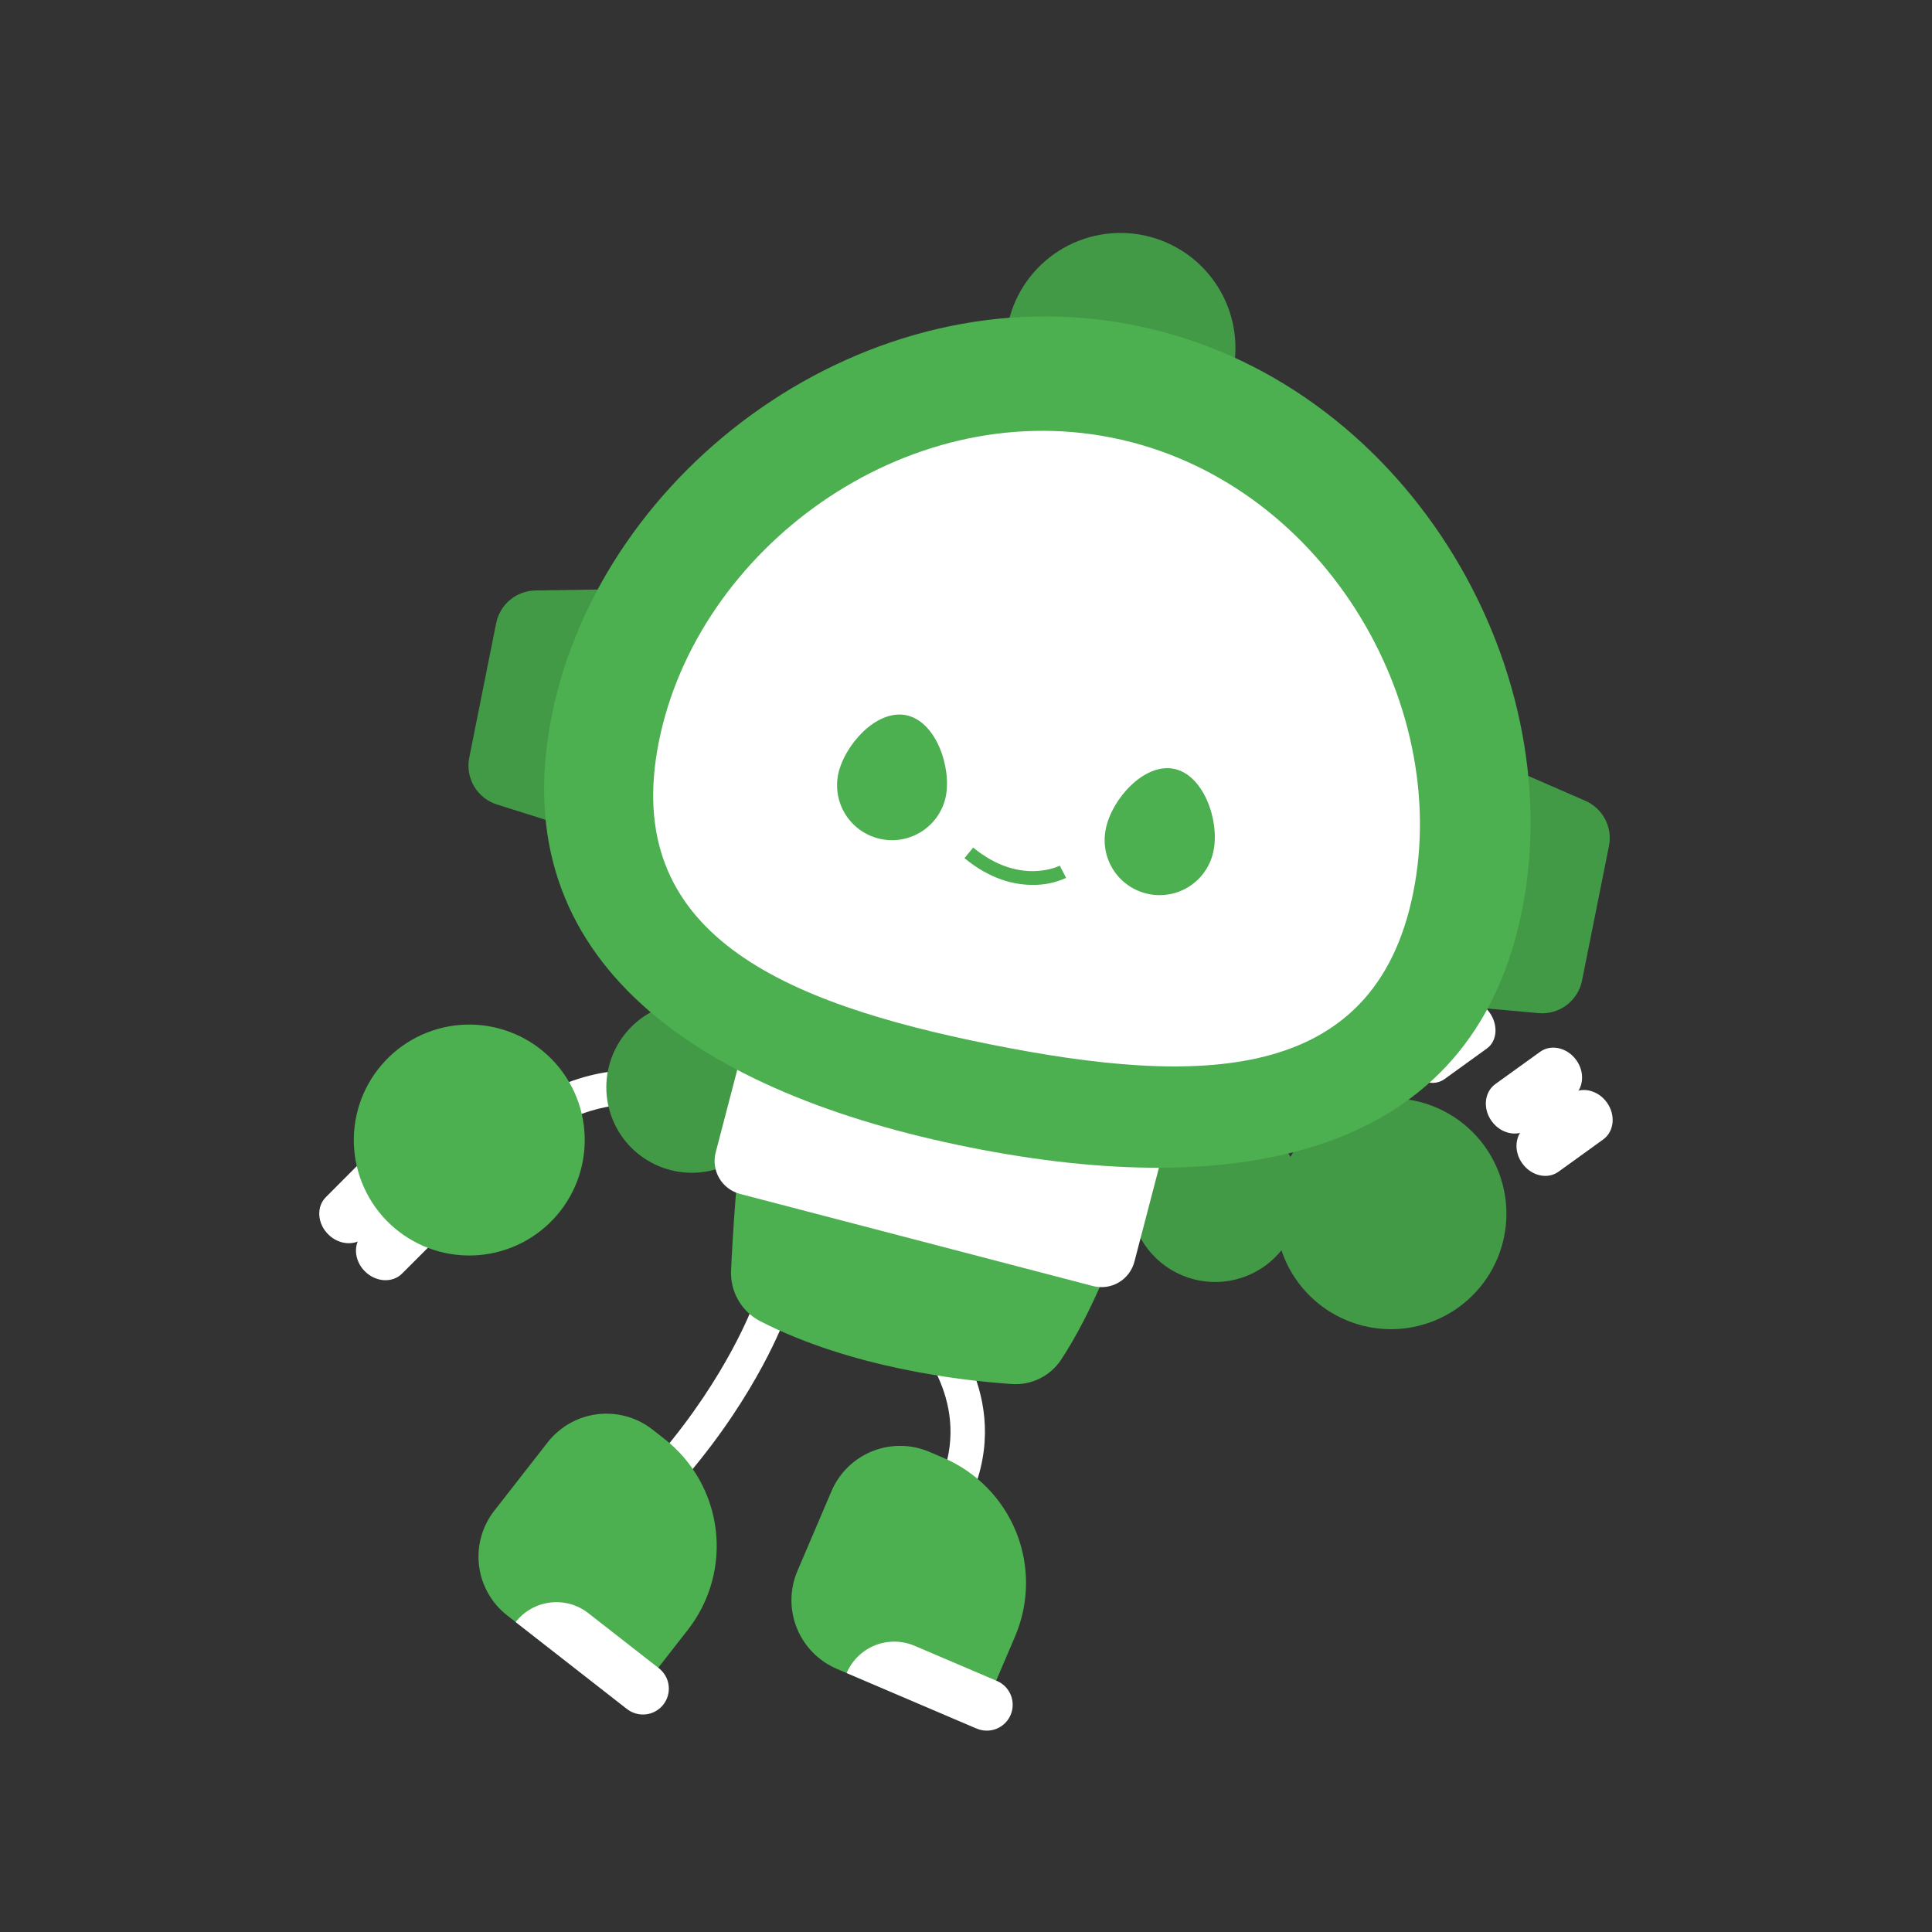 <svg xmlns="http://www.w3.org/2000/svg" xmlns:xlink="http://www.w3.org/1999/xlink" width="512" zoomAndPan="magnify" viewBox="0 0 384 384" height="512" preserveAspectRatio="xMidYMid meet" version="1.0"><rect x="0" y="0" width="384" height="384" fill="#333333" stroke="none"/><defs><clipPath id="487ae97355"><path d="M 301 216 L 320.844 216 L 320.844 234 L 301 234 Z M 301 216 " clip-rule="nonzero"/></clipPath></defs><path fill="#ffffff" d="M 87.188 238.008 C 85.023 235.844 81.715 235.637 79.801 237.551 L 72.062 245.301 C 70.148 247.211 70.355 250.52 72.52 252.684 C 74.684 254.848 77.992 255.055 79.906 253.141 L 87.645 245.402 C 89.559 243.48 89.352 240.156 87.188 238.008 Z M 87.188 238.008 " fill-opacity="1" fill-rule="nonzero"/><path fill="#ffffff" d="M 79.863 230.664 C 77.699 228.5 74.391 228.293 72.48 230.207 L 64.766 237.945 C 62.852 239.859 63.059 243.164 65.223 245.328 C 67.387 247.496 70.695 247.699 72.609 245.789 L 76.477 241.922 L 80.348 238.047 C 82.215 236.137 82.008 232.828 79.863 230.664 Z M 79.863 230.664 " fill-opacity="1" fill-rule="nonzero"/><path fill="#ffffff" d="M 190.609 297.668 C 190.211 297.668 189.82 297.598 189.445 297.457 C 189.016 297.305 188.637 297.078 188.301 296.773 C 187.965 296.469 187.699 296.109 187.504 295.699 C 187.312 295.289 187.207 294.855 187.184 294.402 C 187.164 293.949 187.23 293.508 187.387 293.082 C 193.004 277.691 181.438 265.996 180.945 265.504 C 180.637 265.184 180.402 264.816 180.238 264.406 C 180.078 263.992 179.996 263.566 180 263.121 C 180.004 262.68 180.09 262.254 180.258 261.844 C 180.426 261.434 180.668 261.07 180.977 260.754 C 181.289 260.438 181.648 260.191 182.055 260.016 C 182.461 259.84 182.883 259.746 183.328 259.734 C 183.77 259.723 184.199 259.793 184.613 259.949 C 185.027 260.105 185.398 260.332 185.727 260.633 C 186.352 261.246 200.949 275.836 193.801 295.422 C 193.68 295.75 193.516 296.051 193.301 296.328 C 193.09 296.605 192.844 296.844 192.559 297.047 C 192.273 297.246 191.965 297.398 191.633 297.508 C 191.301 297.613 190.961 297.668 190.609 297.668 Z M 190.609 297.668 " fill-opacity="1" fill-rule="nonzero"/><path fill="#4caf50" d="M 193.961 343.496 L 166.309 331.691 C 165.414 331.309 164.562 330.84 163.762 330.293 C 162.957 329.742 162.215 329.121 161.535 328.426 C 160.852 327.727 160.246 326.973 159.715 326.156 C 159.184 325.344 158.734 324.484 158.371 323.578 C 158.008 322.676 157.738 321.746 157.559 320.789 C 157.379 319.832 157.293 318.867 157.305 317.895 C 157.316 316.922 157.422 315.957 157.621 315.004 C 157.82 314.051 158.113 313.129 158.496 312.234 L 165.262 296.379 C 165.645 295.484 166.109 294.637 166.66 293.832 C 167.211 293.027 167.832 292.285 168.527 291.605 C 169.223 290.926 169.98 290.316 170.797 289.785 C 171.609 289.254 172.469 288.809 173.371 288.445 C 174.277 288.082 175.207 287.809 176.164 287.629 C 177.121 287.449 178.086 287.367 179.059 287.375 C 180.031 287.387 180.996 287.492 181.949 287.691 C 182.898 287.895 183.824 288.184 184.719 288.566 L 187.52 289.762 C 188.332 290.109 189.129 290.496 189.902 290.922 C 190.68 291.348 191.434 291.809 192.164 292.309 C 192.895 292.809 193.598 293.344 194.277 293.914 C 194.953 294.48 195.602 295.082 196.223 295.715 C 196.84 296.348 197.426 297.008 197.98 297.699 C 198.535 298.391 199.055 299.105 199.539 299.848 C 200.023 300.586 200.469 301.352 200.879 302.137 C 201.285 302.922 201.656 303.723 201.984 304.543 C 202.316 305.367 202.605 306.203 202.852 307.051 C 203.098 307.902 203.305 308.762 203.469 309.629 C 203.633 310.5 203.75 311.375 203.828 312.258 C 203.906 313.141 203.941 314.023 203.93 314.906 C 203.922 315.793 203.867 316.676 203.77 317.555 C 203.676 318.434 203.535 319.309 203.355 320.172 C 203.172 321.039 202.949 321.895 202.68 322.738 C 202.414 323.582 202.109 324.414 201.762 325.227 Z M 193.961 343.496 " fill-opacity="1" fill-rule="nonzero"/><path fill="#ffffff" d="M 194.121 343.566 L 168.277 332.531 C 168.543 331.91 168.867 331.32 169.246 330.766 C 169.629 330.207 170.062 329.691 170.543 329.219 C 171.027 328.746 171.551 328.328 172.117 327.957 C 172.68 327.59 173.277 327.277 173.906 327.027 C 174.531 326.773 175.176 326.586 175.84 326.461 C 176.504 326.34 177.172 326.281 177.848 326.285 C 178.523 326.293 179.191 326.367 179.852 326.508 C 180.512 326.645 181.156 326.848 181.777 327.113 L 198.16 334.105 C 198.469 334.238 198.762 334.402 199.043 334.59 C 199.32 334.781 199.578 335 199.816 335.238 C 200.051 335.48 200.262 335.742 200.445 336.027 C 200.629 336.309 200.785 336.605 200.91 336.918 C 201.035 337.234 201.133 337.555 201.191 337.887 C 201.254 338.219 201.285 338.555 201.281 338.891 C 201.277 339.23 201.242 339.562 201.172 339.895 C 201.102 340.223 201 340.543 200.867 340.855 C 200.734 341.164 200.574 341.461 200.383 341.738 C 200.191 342.02 199.977 342.273 199.734 342.512 C 199.496 342.746 199.23 342.957 198.949 343.141 C 198.668 343.328 198.367 343.48 198.055 343.609 C 197.742 343.734 197.418 343.828 197.086 343.891 C 196.754 343.953 196.422 343.98 196.082 343.977 C 195.746 343.973 195.41 343.938 195.082 343.867 C 194.75 343.801 194.43 343.699 194.121 343.566 Z M 194.121 343.566 " fill-opacity="1" fill-rule="nonzero"/><path fill="#ffffff" d="M 105.605 225.59 C 104.93 225.445 104.348 225.121 103.863 224.625 C 103.383 224.125 103.078 223.535 102.957 222.852 C 102.832 222.172 102.91 221.512 103.188 220.875 C 103.469 220.242 103.898 219.738 104.484 219.367 C 109.945 215.906 115.762 213.711 121.297 213.004 C 125.602 212.461 128.305 213.004 128.598 213.051 C 129.043 213.145 129.449 213.316 129.824 213.57 C 130.199 213.828 130.508 214.145 130.758 214.52 C 131.004 214.898 131.172 215.312 131.254 215.754 C 131.34 216.199 131.336 216.645 131.242 217.086 C 131.152 217.531 130.977 217.938 130.723 218.312 C 130.469 218.688 130.152 218.996 129.773 219.246 C 129.398 219.496 128.984 219.66 128.543 219.746 C 128.098 219.832 127.652 219.828 127.211 219.734 C 126.812 219.664 118.938 218.297 108.137 225.137 C 107.355 225.629 106.512 225.781 105.605 225.59 Z M 105.605 225.59 " fill-opacity="1" fill-rule="nonzero"/><path fill="#429946" d="M 146.887 201.93 C 147.352 202.238 147.797 202.566 148.23 202.918 C 148.66 203.27 149.074 203.641 149.469 204.031 C 149.867 204.426 150.242 204.836 150.598 205.262 C 150.949 205.691 151.285 206.137 151.594 206.598 C 151.906 207.059 152.195 207.535 152.461 208.027 C 152.723 208.516 152.965 209.016 153.18 209.531 C 153.395 210.043 153.582 210.566 153.746 211.098 C 153.91 211.629 154.047 212.168 154.16 212.715 C 154.27 213.258 154.355 213.809 154.41 214.363 C 154.469 214.918 154.5 215.473 154.5 216.027 C 154.504 216.586 154.477 217.141 154.426 217.695 C 154.375 218.25 154.293 218.801 154.188 219.344 C 154.082 219.891 153.949 220.434 153.789 220.965 C 153.633 221.5 153.445 222.023 153.234 222.539 C 153.023 223.055 152.789 223.559 152.527 224.051 C 152.27 224.539 151.984 225.02 151.676 225.484 C 151.371 225.949 151.043 226.395 150.691 226.828 C 150.34 227.258 149.969 227.672 149.574 228.066 C 149.184 228.465 148.773 228.84 148.344 229.195 C 147.914 229.547 147.469 229.883 147.008 230.191 C 146.547 230.504 146.07 230.793 145.582 231.055 C 145.094 231.32 144.59 231.562 144.078 231.777 C 143.562 231.992 143.043 232.18 142.508 232.344 C 141.977 232.508 141.438 232.645 140.895 232.758 C 140.348 232.867 139.797 232.953 139.246 233.008 C 138.691 233.066 138.137 233.098 137.578 233.098 C 137.023 233.102 136.469 233.074 135.914 233.023 C 135.359 232.973 134.809 232.891 134.262 232.785 C 133.715 232.68 133.176 232.547 132.645 232.387 C 132.109 232.23 131.586 232.043 131.07 231.832 C 130.555 231.621 130.051 231.387 129.559 231.125 C 129.066 230.867 128.59 230.582 128.125 230.273 C 127.66 229.969 127.211 229.641 126.781 229.289 C 126.348 228.938 125.934 228.566 125.539 228.172 C 125.145 227.781 124.77 227.371 124.414 226.941 C 124.059 226.512 123.727 226.066 123.414 225.605 C 123.105 225.145 122.816 224.668 122.551 224.18 C 122.285 223.691 122.047 223.188 121.832 222.676 C 121.617 222.16 121.426 221.641 121.262 221.105 C 121.098 220.574 120.961 220.035 120.852 219.492 C 120.738 218.945 120.656 218.395 120.598 217.844 C 120.543 217.289 120.512 216.734 120.508 216.176 C 120.508 215.621 120.531 215.066 120.586 214.512 C 120.637 213.957 120.715 213.406 120.82 212.859 C 120.93 212.312 121.062 211.773 121.219 211.238 C 121.379 210.707 121.562 210.184 121.773 209.668 C 121.984 209.152 122.223 208.648 122.48 208.156 C 122.742 207.664 123.027 207.188 123.332 206.723 C 123.641 206.258 123.969 205.809 124.32 205.379 C 124.672 204.945 125.043 204.531 125.434 204.137 C 125.828 203.742 126.238 203.367 126.664 203.012 C 127.094 202.656 127.539 202.324 128 202.012 C 128.461 201.703 128.938 201.414 129.43 201.148 C 129.918 200.883 130.418 200.645 130.934 200.43 C 131.445 200.215 131.969 200.023 132.5 199.859 C 133.031 199.695 133.57 199.559 134.117 199.449 C 134.664 199.336 135.211 199.254 135.766 199.195 C 136.32 199.141 136.875 199.109 137.43 199.105 C 137.988 199.105 138.543 199.129 139.098 199.184 C 139.652 199.234 140.203 199.312 140.75 199.418 C 141.293 199.523 141.836 199.656 142.367 199.816 C 142.902 199.977 143.426 200.16 143.941 200.371 C 144.457 200.582 144.961 200.82 145.453 201.078 C 145.945 201.34 146.422 201.621 146.887 201.93 Z M 146.887 201.93 " fill-opacity="1" fill-rule="nonzero"/><path fill="#4caf50" d="M 98.109 204.156 C 98.844 204.316 99.57 204.508 100.285 204.738 C 101 204.969 101.703 205.23 102.395 205.531 C 103.082 205.828 103.758 206.16 104.414 206.527 C 105.07 206.891 105.707 207.289 106.328 207.715 C 106.945 208.145 107.539 208.602 108.113 209.086 C 108.688 209.57 109.234 210.086 109.758 210.625 C 110.281 211.164 110.777 211.73 111.242 212.316 C 111.711 212.906 112.148 213.516 112.555 214.148 C 112.965 214.781 113.34 215.43 113.684 216.098 C 114.027 216.766 114.336 217.449 114.613 218.148 C 114.891 218.848 115.133 219.559 115.336 220.281 C 115.543 221.004 115.715 221.734 115.848 222.477 C 115.984 223.215 116.082 223.961 116.145 224.707 C 116.207 225.457 116.23 226.207 116.219 226.961 C 116.207 227.711 116.156 228.461 116.07 229.207 C 115.988 229.953 115.863 230.695 115.707 231.43 C 115.547 232.164 115.352 232.891 115.125 233.605 C 114.895 234.32 114.629 235.023 114.332 235.715 C 114.031 236.402 113.699 237.078 113.336 237.734 C 112.969 238.391 112.574 239.027 112.148 239.645 C 111.719 240.266 111.262 240.859 110.777 241.434 C 110.289 242.008 109.777 242.555 109.238 243.078 C 108.695 243.602 108.133 244.098 107.543 244.562 C 106.957 245.031 106.344 245.469 105.715 245.875 C 105.082 246.285 104.434 246.66 103.762 247.004 C 103.094 247.348 102.41 247.656 101.711 247.934 C 101.012 248.211 100.301 248.449 99.578 248.656 C 98.855 248.863 98.125 249.035 97.387 249.168 C 96.648 249.305 95.902 249.402 95.152 249.465 C 94.406 249.527 93.652 249.551 92.902 249.539 C 92.152 249.527 91.402 249.477 90.656 249.391 C 89.906 249.305 89.168 249.184 88.434 249.027 C 87.699 248.867 86.973 248.672 86.258 248.445 C 85.543 248.215 84.84 247.949 84.148 247.652 C 83.461 247.352 82.785 247.02 82.129 246.656 C 81.473 246.289 80.832 245.895 80.215 245.465 C 79.598 245.039 79 244.582 78.43 244.098 C 77.855 243.609 77.309 243.098 76.785 242.559 C 76.262 242.016 75.766 241.453 75.297 240.863 C 74.832 240.273 74.395 239.664 73.984 239.035 C 73.578 238.402 73.203 237.75 72.859 237.082 C 72.516 236.414 72.207 235.73 71.93 235.031 C 71.652 234.332 71.41 233.621 71.203 232.898 C 70.996 232.176 70.828 231.445 70.691 230.707 C 70.559 229.969 70.461 229.223 70.398 228.473 C 70.336 227.723 70.312 226.973 70.324 226.223 C 70.336 225.473 70.383 224.723 70.469 223.977 C 70.555 223.227 70.676 222.488 70.836 221.754 C 70.996 221.02 71.188 220.293 71.418 219.578 C 71.648 218.859 71.914 218.16 72.211 217.469 C 72.508 216.777 72.84 216.105 73.207 215.449 C 73.57 214.793 73.969 214.152 74.395 213.535 C 74.824 212.918 75.281 212.32 75.766 211.75 C 76.254 211.176 76.766 210.625 77.305 210.105 C 77.844 209.582 78.41 209.086 78.996 208.617 C 79.586 208.152 80.195 207.715 80.828 207.305 C 81.461 206.898 82.109 206.523 82.777 206.18 C 83.445 205.836 84.129 205.527 84.828 205.25 C 85.527 204.973 86.238 204.73 86.961 204.523 C 87.684 204.316 88.414 204.148 89.156 204.012 C 89.895 203.879 90.641 203.777 91.387 203.719 C 92.137 203.656 92.887 203.633 93.641 203.645 C 94.391 203.656 95.141 203.703 95.887 203.789 C 96.633 203.875 97.375 203.996 98.109 204.156 Z M 98.109 204.156 " fill-opacity="1" fill-rule="nonzero"/><path fill="#ffffff" d="M 133.914 294.559 C 133.078 294.559 132.344 294.289 131.711 293.742 C 131.363 293.449 131.09 293.102 130.883 292.699 C 130.676 292.297 130.555 291.867 130.52 291.418 C 130.48 290.965 130.531 290.527 130.672 290.094 C 130.809 289.664 131.027 289.277 131.32 288.934 C 144.57 273.355 149.641 259.559 149.691 259.422 C 149.848 258.996 150.074 258.613 150.379 258.281 C 150.684 257.945 151.039 257.68 151.449 257.488 C 151.855 257.297 152.289 257.188 152.738 257.168 C 153.191 257.145 153.629 257.211 154.055 257.363 C 154.48 257.516 154.863 257.742 155.195 258.047 C 155.531 258.352 155.797 258.707 155.988 259.117 C 156.184 259.527 156.289 259.957 156.312 260.406 C 156.332 260.859 156.27 261.297 156.117 261.723 C 155.898 262.332 150.633 276.77 136.52 293.355 C 136.195 293.738 135.805 294.035 135.348 294.242 C 134.895 294.453 134.418 294.559 133.914 294.559 Z M 133.914 294.559 " fill-opacity="1" fill-rule="nonzero"/><path fill="#4caf50" d="M 124.504 339.582 L 100.805 321.078 C 100.035 320.477 99.336 319.809 98.699 319.074 C 98.062 318.336 97.508 317.543 97.027 316.695 C 96.547 315.848 96.156 314.965 95.848 314.039 C 95.543 313.113 95.332 312.168 95.215 311.203 C 95.094 310.238 95.07 309.27 95.141 308.297 C 95.215 307.328 95.379 306.371 95.641 305.434 C 95.898 304.496 96.25 303.594 96.688 302.723 C 97.125 301.855 97.645 301.035 98.242 300.27 L 108.848 286.68 C 109.449 285.914 110.117 285.211 110.855 284.578 C 111.59 283.941 112.383 283.383 113.23 282.902 C 114.078 282.422 114.965 282.031 115.887 281.727 C 116.812 281.422 117.758 281.207 118.723 281.09 C 119.691 280.973 120.656 280.949 121.629 281.02 C 122.602 281.09 123.555 281.258 124.492 281.516 C 125.43 281.777 126.336 282.125 127.203 282.562 C 128.074 283 128.891 283.52 129.66 284.117 L 132.059 285.992 C 132.758 286.535 133.426 287.113 134.066 287.723 C 134.707 288.336 135.316 288.977 135.895 289.645 C 136.473 290.316 137.016 291.012 137.527 291.738 C 138.035 292.461 138.508 293.207 138.945 293.977 C 139.379 294.746 139.777 295.535 140.137 296.348 C 140.496 297.156 140.812 297.98 141.09 298.82 C 141.367 299.66 141.602 300.512 141.797 301.375 C 141.992 302.242 142.141 303.113 142.25 303.988 C 142.359 304.867 142.422 305.75 142.445 306.633 C 142.465 307.52 142.445 308.402 142.379 309.285 C 142.312 310.168 142.203 311.047 142.055 311.918 C 141.902 312.789 141.707 313.652 141.473 314.504 C 141.234 315.359 140.957 316.199 140.641 317.023 C 140.32 317.848 139.961 318.656 139.562 319.449 C 139.168 320.238 138.73 321.008 138.258 321.754 C 137.781 322.504 137.273 323.227 136.73 323.922 Z M 124.504 339.582 " fill-opacity="1" fill-rule="nonzero"/><path fill="#ffffff" d="M 124.629 339.684 L 102.488 322.398 C 102.902 321.863 103.367 321.379 103.879 320.938 C 104.387 320.496 104.938 320.109 105.527 319.777 C 106.113 319.445 106.727 319.172 107.367 318.961 C 108.012 318.75 108.668 318.602 109.336 318.52 C 110.008 318.438 110.68 318.418 111.352 318.469 C 112.027 318.52 112.688 318.633 113.34 318.812 C 113.988 318.996 114.617 319.238 115.219 319.539 C 115.824 319.844 116.391 320.203 116.922 320.621 L 130.961 331.578 C 131.227 331.785 131.469 332.02 131.688 332.273 C 131.91 332.531 132.102 332.805 132.27 333.098 C 132.438 333.391 132.57 333.699 132.68 334.02 C 132.785 334.34 132.859 334.668 132.898 335.004 C 132.941 335.34 132.949 335.676 132.922 336.012 C 132.898 336.348 132.84 336.68 132.75 337.004 C 132.66 337.328 132.539 337.645 132.387 337.945 C 132.234 338.246 132.055 338.531 131.848 338.797 C 131.641 339.062 131.41 339.305 131.152 339.527 C 130.898 339.746 130.621 339.941 130.328 340.105 C 130.035 340.273 129.727 340.41 129.406 340.516 C 129.086 340.621 128.758 340.695 128.422 340.734 C 128.09 340.777 127.754 340.785 127.414 340.762 C 127.078 340.734 126.746 340.68 126.422 340.586 C 126.098 340.496 125.785 340.375 125.48 340.227 C 125.18 340.074 124.895 339.895 124.629 339.684 Z M 124.629 339.684 " fill-opacity="1" fill-rule="nonzero"/><g clip-path="url(#487ae97355)"><path fill="#ffffff" d="M 319.371 219.113 C 317.582 216.629 314.348 215.898 312.172 217.484 L 303.297 223.891 C 301.102 225.469 300.777 228.766 302.574 231.25 C 304.363 233.734 307.59 234.465 309.773 232.879 L 314.211 229.68 L 318.648 226.477 C 320.84 224.895 321.164 221.598 319.371 219.113 Z M 319.371 219.113 " fill-opacity="1" fill-rule="nonzero"/></g><path fill="#ffffff" d="M 313.293 210.695 C 311.504 208.211 308.27 207.48 306.094 209.066 L 297.203 215.473 C 295.012 217.059 294.684 220.352 296.48 222.836 C 298.27 225.32 301.496 226.047 303.68 224.469 L 308.117 221.262 L 312.555 218.059 C 314.762 216.469 315.09 213.176 313.293 210.695 Z M 313.293 210.695 " fill-opacity="1" fill-rule="nonzero"/><path fill="#ffffff" d="M 296.035 201.207 C 294.246 198.723 291.105 197.926 289.027 199.43 L 280.613 205.496 C 278.559 207 278.305 210.227 280.102 212.695 C 281.891 215.18 285.031 215.977 287.109 214.477 L 291.316 211.441 L 295.523 208.402 C 297.594 206.922 297.832 203.691 296.035 201.207 Z M 296.035 201.207 " fill-opacity="1" fill-rule="nonzero"/><path fill="#ffffff" d="M 274.871 228.844 C 274.383 228.684 273.887 228.637 273.379 228.703 C 272.875 228.766 272.406 228.938 271.977 229.215 C 261.176 236.141 253.031 234.727 252.949 234.711 C 252.496 234.602 252.043 234.586 251.586 234.66 C 251.129 234.734 250.703 234.895 250.312 235.145 C 249.922 235.391 249.594 235.707 249.332 236.09 C 249.066 236.469 248.891 236.887 248.797 237.34 C 248.703 237.797 248.703 238.25 248.793 238.703 C 248.887 239.16 249.062 239.578 249.324 239.961 C 249.586 240.34 249.914 240.656 250.305 240.906 C 250.695 241.156 251.117 241.32 251.574 241.395 C 254.008 241.777 256.441 241.777 258.871 241.395 C 264.406 240.664 270.184 238.438 275.652 234.953 C 276.207 234.598 276.625 234.121 276.902 233.523 C 277.18 232.926 277.277 232.301 277.195 231.645 C 277.113 230.992 276.859 230.41 276.441 229.902 C 276.02 229.395 275.496 229.039 274.871 228.832 Z M 274.871 228.844 " fill-opacity="1" fill-rule="nonzero"/><path fill="#429946" d="M 255.965 229.035 C 256.254 229.508 256.52 229.992 256.762 230.492 C 257.004 230.992 257.219 231.5 257.41 232.023 C 257.602 232.543 257.77 233.07 257.906 233.609 C 258.047 234.145 258.16 234.688 258.246 235.234 C 258.332 235.781 258.391 236.332 258.426 236.887 C 258.457 237.441 258.461 237.996 258.441 238.551 C 258.418 239.105 258.367 239.656 258.293 240.203 C 258.215 240.754 258.113 241.297 257.98 241.836 C 257.852 242.375 257.695 242.91 257.516 243.434 C 257.332 243.957 257.125 244.469 256.891 244.973 C 256.66 245.477 256.402 245.969 256.121 246.445 C 255.84 246.926 255.539 247.387 255.211 247.836 C 254.887 248.285 254.539 248.715 254.168 249.129 C 253.801 249.543 253.41 249.941 253.004 250.316 C 252.598 250.691 252.172 251.047 251.73 251.383 C 251.285 251.715 250.828 252.027 250.355 252.316 C 249.883 252.609 249.395 252.875 248.898 253.113 C 248.398 253.355 247.887 253.574 247.367 253.766 C 246.848 253.957 246.316 254.121 245.781 254.262 C 245.246 254.402 244.703 254.516 244.156 254.602 C 243.605 254.688 243.055 254.746 242.504 254.777 C 241.949 254.812 241.395 254.816 240.84 254.793 C 240.285 254.77 239.734 254.723 239.184 254.645 C 238.637 254.57 238.09 254.465 237.551 254.336 C 237.012 254.207 236.48 254.051 235.957 253.867 C 235.434 253.688 234.918 253.48 234.418 253.246 C 233.914 253.012 233.422 252.758 232.941 252.477 C 232.465 252.195 232 251.891 231.555 251.566 C 231.105 251.238 230.672 250.891 230.258 250.523 C 229.844 250.152 229.449 249.766 229.074 249.359 C 228.695 248.949 228.34 248.527 228.008 248.082 C 227.672 247.641 227.359 247.184 227.07 246.711 C 226.781 246.238 226.516 245.75 226.273 245.25 C 226.031 244.75 225.816 244.242 225.625 243.723 C 225.434 243.199 225.27 242.672 225.129 242.137 C 224.988 241.598 224.875 241.055 224.789 240.508 C 224.703 239.961 224.645 239.41 224.609 238.855 C 224.578 238.301 224.574 237.75 224.598 237.195 C 224.617 236.641 224.668 236.09 224.742 235.539 C 224.82 234.988 224.922 234.445 225.055 233.906 C 225.184 233.367 225.34 232.836 225.52 232.312 C 225.703 231.789 225.91 231.273 226.145 230.77 C 226.375 230.266 226.633 229.777 226.914 229.297 C 227.195 228.82 227.496 228.355 227.824 227.906 C 228.152 227.457 228.5 227.027 228.867 226.613 C 229.234 226.199 229.625 225.805 230.031 225.426 C 230.438 225.051 230.863 224.695 231.305 224.359 C 231.75 224.027 232.207 223.715 232.68 223.426 C 233.152 223.137 233.641 222.871 234.137 222.629 C 234.637 222.387 235.148 222.172 235.668 221.98 C 236.188 221.789 236.719 221.621 237.254 221.48 C 237.789 221.344 238.332 221.23 238.883 221.145 C 239.43 221.055 239.98 220.996 240.535 220.965 C 241.086 220.934 241.641 220.93 242.195 220.949 C 242.75 220.973 243.301 221.02 243.852 221.098 C 244.398 221.176 244.945 221.277 245.484 221.406 C 246.023 221.539 246.555 221.691 247.078 221.875 C 247.602 222.059 248.117 222.266 248.621 222.496 C 249.121 222.73 249.613 222.988 250.094 223.266 C 250.57 223.547 251.035 223.852 251.48 224.18 C 251.93 224.504 252.363 224.852 252.777 225.223 C 253.191 225.59 253.586 225.977 253.961 226.387 C 254.34 226.793 254.695 227.219 255.027 227.66 C 255.363 228.102 255.676 228.562 255.965 229.035 Z M 255.965 229.035 " fill-opacity="1" fill-rule="nonzero"/><path fill="#429946" d="M 299.414 241.238 C 299.414 241.988 299.379 242.738 299.305 243.484 C 299.23 244.234 299.121 244.977 298.973 245.715 C 298.828 246.449 298.645 247.18 298.426 247.898 C 298.207 248.617 297.957 249.324 297.668 250.02 C 297.379 250.715 297.059 251.391 296.703 252.055 C 296.352 252.719 295.965 253.363 295.547 253.988 C 295.129 254.613 294.684 255.215 294.207 255.797 C 293.73 256.379 293.223 256.934 292.691 257.465 C 292.16 257.996 291.605 258.5 291.023 258.977 C 290.441 259.453 289.84 259.902 289.215 260.32 C 288.59 260.738 287.945 261.121 287.281 261.477 C 286.621 261.832 285.941 262.152 285.246 262.441 C 284.551 262.727 283.848 262.98 283.125 263.199 C 282.406 263.418 281.68 263.598 280.941 263.746 C 280.203 263.895 279.461 264.004 278.715 264.078 C 277.965 264.148 277.215 264.188 276.465 264.188 C 275.711 264.188 274.961 264.148 274.215 264.078 C 273.465 264.004 272.723 263.895 271.988 263.746 C 271.25 263.598 270.52 263.418 269.801 263.199 C 269.082 262.98 268.375 262.727 267.68 262.441 C 266.988 262.152 266.309 261.832 265.645 261.477 C 264.984 261.121 264.34 260.738 263.715 260.32 C 263.09 259.902 262.484 259.453 261.906 258.977 C 261.324 258.5 260.766 257.996 260.234 257.465 C 259.703 256.934 259.199 256.379 258.723 255.797 C 258.246 255.215 257.801 254.613 257.383 253.988 C 256.965 253.363 256.578 252.719 256.223 252.055 C 255.871 251.391 255.547 250.715 255.262 250.02 C 254.973 249.324 254.719 248.617 254.5 247.898 C 254.285 247.18 254.102 246.449 253.953 245.715 C 253.809 244.977 253.699 244.234 253.625 243.484 C 253.551 242.738 253.512 241.988 253.512 241.238 C 253.512 240.484 253.551 239.734 253.625 238.988 C 253.699 238.238 253.809 237.496 253.953 236.758 C 254.102 236.023 254.285 235.293 254.5 234.574 C 254.719 233.855 254.973 233.148 255.262 232.453 C 255.547 231.758 255.871 231.082 256.223 230.418 C 256.578 229.754 256.965 229.109 257.383 228.484 C 257.801 227.859 258.246 227.258 258.723 226.676 C 259.199 226.094 259.703 225.539 260.234 225.008 C 260.766 224.477 261.324 223.973 261.906 223.496 C 262.484 223.02 263.09 222.57 263.715 222.152 C 264.34 221.734 264.984 221.352 265.645 220.996 C 266.309 220.641 266.988 220.32 267.68 220.031 C 268.375 219.746 269.082 219.492 269.801 219.273 C 270.52 219.055 271.25 218.875 271.988 218.727 C 272.723 218.582 273.465 218.469 274.215 218.395 C 274.961 218.324 275.711 218.285 276.465 218.285 C 277.215 218.285 277.965 218.324 278.715 218.395 C 279.461 218.469 280.203 218.582 280.941 218.727 C 281.68 218.875 282.406 219.055 283.125 219.273 C 283.848 219.492 284.551 219.746 285.246 220.031 C 285.941 220.32 286.621 220.641 287.281 220.996 C 287.945 221.352 288.59 221.734 289.215 222.152 C 289.84 222.57 290.441 223.02 291.023 223.496 C 291.605 223.973 292.16 224.477 292.691 225.008 C 293.223 225.539 293.73 226.094 294.207 226.676 C 294.684 227.258 295.129 227.859 295.547 228.484 C 295.965 229.109 296.352 229.754 296.703 230.418 C 297.059 231.082 297.379 231.758 297.668 232.453 C 297.957 233.148 298.207 233.855 298.426 234.574 C 298.645 235.293 298.828 236.023 298.973 236.758 C 299.121 237.496 299.23 238.238 299.305 238.988 C 299.379 239.734 299.414 240.484 299.414 241.238 Z M 299.414 241.238 " fill-opacity="1" fill-rule="nonzero"/><path fill="#4caf50" d="M 231.184 218.398 C 231.184 218.398 223.188 251.59 210.93 270.215 C 210.402 271.02 209.777 271.738 209.059 272.379 C 208.34 273.016 207.551 273.551 206.691 273.977 C 205.828 274.406 204.93 274.715 203.984 274.902 C 203.043 275.09 202.094 275.152 201.133 275.09 C 190.879 274.395 169.25 271.859 151.188 262.648 C 150.262 262.176 149.422 261.582 148.664 260.867 C 147.91 260.152 147.27 259.344 146.75 258.441 C 146.227 257.543 145.844 256.586 145.598 255.574 C 145.352 254.562 145.254 253.539 145.305 252.5 C 146 237.555 148.391 202.215 155.766 196.348 C 171.125 184.105 231.184 218.398 231.184 218.398 Z M 231.184 218.398 " fill-opacity="1" fill-rule="nonzero"/><path fill="#ffffff" d="M 142.25 229.051 L 148.832 203.824 C 148.945 203.395 149.098 202.977 149.293 202.578 C 149.484 202.18 149.719 201.801 149.984 201.449 C 150.254 201.094 150.555 200.77 150.887 200.477 C 151.219 200.18 151.574 199.922 151.957 199.695 C 152.34 199.473 152.742 199.285 153.16 199.141 C 153.582 198.996 154.012 198.895 154.449 198.832 C 154.891 198.77 155.332 198.754 155.773 198.781 C 156.219 198.805 156.656 198.875 157.086 198.988 L 227.223 217.297 C 227.652 217.41 228.066 217.562 228.465 217.754 C 228.863 217.949 229.242 218.18 229.598 218.449 C 229.949 218.715 230.273 219.016 230.57 219.348 C 230.863 219.68 231.125 220.039 231.348 220.422 C 231.574 220.805 231.758 221.203 231.902 221.625 C 232.047 222.043 232.152 222.473 232.211 222.914 C 232.273 223.352 232.289 223.793 232.266 224.238 C 232.238 224.68 232.168 225.117 232.059 225.547 L 225.473 250.773 C 225.359 251.203 225.207 251.617 225.012 252.02 C 224.82 252.418 224.59 252.793 224.32 253.148 C 224.051 253.504 223.754 253.828 223.422 254.121 C 223.09 254.418 222.73 254.676 222.348 254.902 C 221.965 255.125 221.562 255.309 221.145 255.457 C 220.723 255.602 220.293 255.703 219.855 255.766 C 219.414 255.824 218.973 255.844 218.531 255.816 C 218.086 255.789 217.652 255.723 217.223 255.609 L 147.082 237.301 C 146.652 237.188 146.238 237.035 145.84 236.84 C 145.441 236.648 145.062 236.418 144.711 236.148 C 144.355 235.879 144.031 235.582 143.734 235.25 C 143.441 234.918 143.18 234.559 142.957 234.176 C 142.734 233.793 142.547 233.391 142.402 232.973 C 142.258 232.555 142.152 232.125 142.094 231.684 C 142.031 231.242 142.016 230.801 142.039 230.359 C 142.066 229.914 142.137 229.48 142.25 229.051 Z M 142.25 229.051 " fill-opacity="1" fill-rule="nonzero"/><path fill="#429946" d="M 243.098 58.84 C 243.434 59.508 243.738 60.188 244.008 60.887 C 244.281 61.586 244.516 62.293 244.715 63.016 C 244.918 63.734 245.082 64.465 245.211 65.203 C 245.34 65.938 245.434 66.68 245.488 67.426 C 245.547 68.176 245.566 68.922 245.551 69.668 C 245.531 70.418 245.477 71.164 245.387 71.906 C 245.297 72.648 245.172 73.387 245.008 74.117 C 244.848 74.848 244.648 75.566 244.414 76.277 C 244.18 76.992 243.914 77.688 243.609 78.371 C 243.309 79.059 242.973 79.727 242.605 80.379 C 242.238 81.031 241.84 81.664 241.41 82.273 C 240.98 82.887 240.52 83.477 240.031 84.047 C 239.547 84.613 239.031 85.156 238.488 85.672 C 237.949 86.188 237.383 86.68 236.793 87.141 C 236.203 87.602 235.594 88.035 234.961 88.434 C 234.332 88.836 233.68 89.207 233.012 89.543 C 232.344 89.883 231.664 90.184 230.965 90.457 C 230.266 90.727 229.559 90.961 228.836 91.164 C 228.113 91.363 227.387 91.531 226.648 91.66 C 225.91 91.789 225.168 91.879 224.422 91.938 C 223.676 91.992 222.93 92.012 222.18 91.996 C 221.434 91.98 220.688 91.926 219.945 91.836 C 219.203 91.746 218.465 91.617 217.734 91.457 C 217.004 91.293 216.281 91.094 215.57 90.859 C 214.859 90.629 214.164 90.359 213.477 90.059 C 212.793 89.754 212.125 89.422 211.473 89.055 C 210.82 88.684 210.188 88.285 209.574 87.855 C 208.965 87.426 208.375 86.969 207.805 86.48 C 207.238 85.992 206.695 85.477 206.18 84.938 C 205.66 84.395 205.172 83.828 204.711 83.242 C 204.25 82.652 203.816 82.039 203.418 81.41 C 203.016 80.777 202.645 80.129 202.309 79.461 C 201.969 78.793 201.664 78.109 201.395 77.41 C 201.125 76.715 200.887 76.004 200.688 75.281 C 200.488 74.562 200.32 73.832 200.191 73.098 C 200.062 72.359 199.969 71.617 199.914 70.871 C 199.859 70.125 199.84 69.375 199.855 68.629 C 199.871 67.879 199.926 67.133 200.016 66.391 C 200.105 65.648 200.234 64.91 200.395 64.18 C 200.559 63.449 200.758 62.73 200.988 62.02 C 201.223 61.309 201.492 60.609 201.793 59.926 C 202.094 59.238 202.43 58.57 202.797 57.922 C 203.164 57.27 203.566 56.637 203.996 56.023 C 204.426 55.41 204.883 54.82 205.371 54.254 C 205.859 53.684 206.375 53.145 206.914 52.625 C 207.457 52.109 208.02 51.621 208.609 51.156 C 209.199 50.695 209.809 50.266 210.441 49.863 C 211.074 49.461 211.723 49.094 212.391 48.754 C 213.059 48.418 213.742 48.113 214.441 47.844 C 215.137 47.57 215.848 47.336 216.566 47.133 C 217.289 46.934 218.02 46.77 218.754 46.641 C 219.492 46.512 220.234 46.418 220.98 46.359 C 221.727 46.305 222.473 46.285 223.223 46.301 C 223.973 46.32 224.715 46.371 225.461 46.465 C 226.203 46.555 226.938 46.68 227.668 46.844 C 228.398 47.004 229.121 47.203 229.832 47.438 C 230.543 47.672 231.242 47.938 231.926 48.238 C 232.609 48.543 233.277 48.879 233.93 49.246 C 234.582 49.613 235.215 50.012 235.828 50.441 C 236.441 50.871 237.031 51.332 237.598 51.816 C 238.164 52.305 238.707 52.82 239.227 53.363 C 239.742 53.902 240.23 54.469 240.691 55.059 C 241.156 55.648 241.586 56.258 241.988 56.887 C 242.391 57.52 242.758 58.172 243.098 58.84 Z M 243.098 58.84 " fill-opacity="1" fill-rule="nonzero"/><path fill="#429946" d="M 281.41 199.168 L 305.785 201.367 C 306.277 201.41 306.77 201.41 307.262 201.367 C 307.754 201.32 308.238 201.23 308.715 201.094 C 309.191 200.961 309.648 200.785 310.094 200.566 C 310.535 200.348 310.957 200.09 311.352 199.793 C 311.746 199.496 312.113 199.168 312.449 198.805 C 312.785 198.441 313.086 198.051 313.348 197.633 C 313.613 197.215 313.836 196.777 314.02 196.32 C 314.203 195.859 314.344 195.387 314.441 194.902 L 319.793 168.164 C 319.887 167.711 319.938 167.258 319.949 166.801 C 319.965 166.344 319.938 165.887 319.871 165.434 C 319.809 164.977 319.707 164.531 319.566 164.098 C 319.426 163.66 319.25 163.238 319.035 162.832 C 318.824 162.426 318.578 162.039 318.301 161.676 C 318.023 161.309 317.715 160.973 317.379 160.66 C 317.043 160.348 316.684 160.066 316.301 159.812 C 315.918 159.562 315.516 159.348 315.094 159.164 L 291.48 148.879 Z M 281.41 199.168 " fill-opacity="1" fill-rule="nonzero"/><path fill="#429946" d="M 122.109 167.258 L 98.766 159.898 C 98.297 159.75 97.84 159.559 97.406 159.328 C 96.969 159.094 96.555 158.824 96.168 158.52 C 95.781 158.211 95.426 157.871 95.102 157.496 C 94.777 157.125 94.488 156.727 94.234 156.301 C 93.984 155.875 93.773 155.43 93.602 154.965 C 93.434 154.5 93.305 154.023 93.223 153.539 C 93.141 153.051 93.102 152.559 93.109 152.066 C 93.117 151.57 93.168 151.082 93.266 150.598 L 98.617 123.855 C 98.707 123.406 98.836 122.969 99 122.539 C 99.164 122.109 99.367 121.699 99.602 121.305 C 99.836 120.914 100.102 120.543 100.398 120.191 C 100.699 119.844 101.023 119.523 101.375 119.23 C 101.727 118.938 102.102 118.676 102.5 118.445 C 102.895 118.215 103.309 118.023 103.738 117.863 C 104.168 117.703 104.609 117.582 105.062 117.496 C 105.512 117.414 105.965 117.367 106.426 117.359 L 132.176 116.965 Z M 122.109 167.258 " fill-opacity="1" fill-rule="nonzero"/><path fill="#4caf50" d="M 109.645 142.336 C 99.801 191.461 139.516 217.418 192.777 228.055 C 246.035 238.695 292.672 230.113 302.512 180.973 C 312.348 131.832 278.77 75.312 225.508 64.645 C 172.246 53.98 119.461 93.211 109.645 142.336 Z M 109.645 142.336 " fill-opacity="1" fill-rule="nonzero"/><path fill="#ffffff" d="M 130.957 147.398 C 123.312 185.586 155.457 199.293 196.879 207.59 C 238.301 215.883 273.219 215.617 280.891 177.418 C 288.562 139.223 262.422 95.293 221.027 87 C 179.637 78.703 138.609 109.211 130.957 147.398 Z M 130.957 147.398 " fill-opacity="1" fill-rule="nonzero"/><path fill="#4caf50" d="M 219.793 164.719 C 219.645 165.426 219.562 166.141 219.555 166.863 C 219.547 167.586 219.609 168.301 219.742 169.012 C 219.875 169.723 220.078 170.41 220.348 171.082 C 220.621 171.754 220.953 172.391 221.352 172.992 C 221.746 173.598 222.199 174.156 222.707 174.672 C 223.219 175.184 223.77 175.645 224.371 176.047 C 224.969 176.453 225.602 176.793 226.27 177.07 C 226.938 177.352 227.625 177.562 228.332 177.703 C 229.043 177.844 229.758 177.914 230.48 177.914 C 231.203 177.914 231.918 177.844 232.629 177.703 C 233.336 177.559 234.023 177.348 234.691 177.07 C 235.359 176.793 235.992 176.449 236.59 176.047 C 237.188 175.641 237.742 175.18 238.25 174.668 C 238.758 174.152 239.211 173.594 239.605 172.988 C 240.004 172.383 240.336 171.746 240.609 171.078 C 240.879 170.406 241.078 169.715 241.211 169.004 C 242.402 163.094 239.234 153.988 233.32 152.809 C 227.406 151.625 220.984 158.805 219.793 164.719 Z M 219.793 164.719 " fill-opacity="1" fill-rule="nonzero"/><path fill="#4caf50" d="M 166.559 154.059 C 166.43 154.758 166.367 155.461 166.375 156.172 C 166.379 156.883 166.457 157.59 166.602 158.285 C 166.746 158.98 166.953 159.66 167.23 160.312 C 167.508 160.969 167.844 161.594 168.242 162.184 C 168.641 162.77 169.094 163.316 169.598 163.82 C 170.102 164.32 170.652 164.77 171.242 165.16 C 171.836 165.555 172.461 165.891 173.117 166.16 C 173.777 166.434 174.453 166.641 175.152 166.777 C 175.848 166.918 176.555 166.988 177.266 166.992 C 177.977 166.992 178.68 166.926 179.379 166.793 C 180.078 166.656 180.758 166.453 181.414 166.184 C 182.074 165.918 182.703 165.586 183.297 165.195 C 183.891 164.805 184.441 164.359 184.949 163.863 C 185.457 163.363 185.91 162.82 186.312 162.234 C 186.715 161.645 187.055 161.023 187.336 160.371 C 187.617 159.715 187.828 159.043 187.977 158.344 C 189.16 152.434 186 143.328 180.086 142.148 C 174.172 140.965 167.746 148.137 166.559 154.059 Z M 166.559 154.059 " fill-opacity="1" fill-rule="nonzero"/><path fill="#4caf50" d="M 205.184 175.875 C 201.555 175.875 196.781 174.762 191.695 170.562 L 193.43 168.461 C 202.578 176.004 210.316 172.211 210.641 172.059 L 211.895 174.484 C 209.766 175.457 207.527 175.922 205.184 175.875 Z M 205.184 175.875 " fill-opacity="1" fill-rule="nonzero"/></svg>